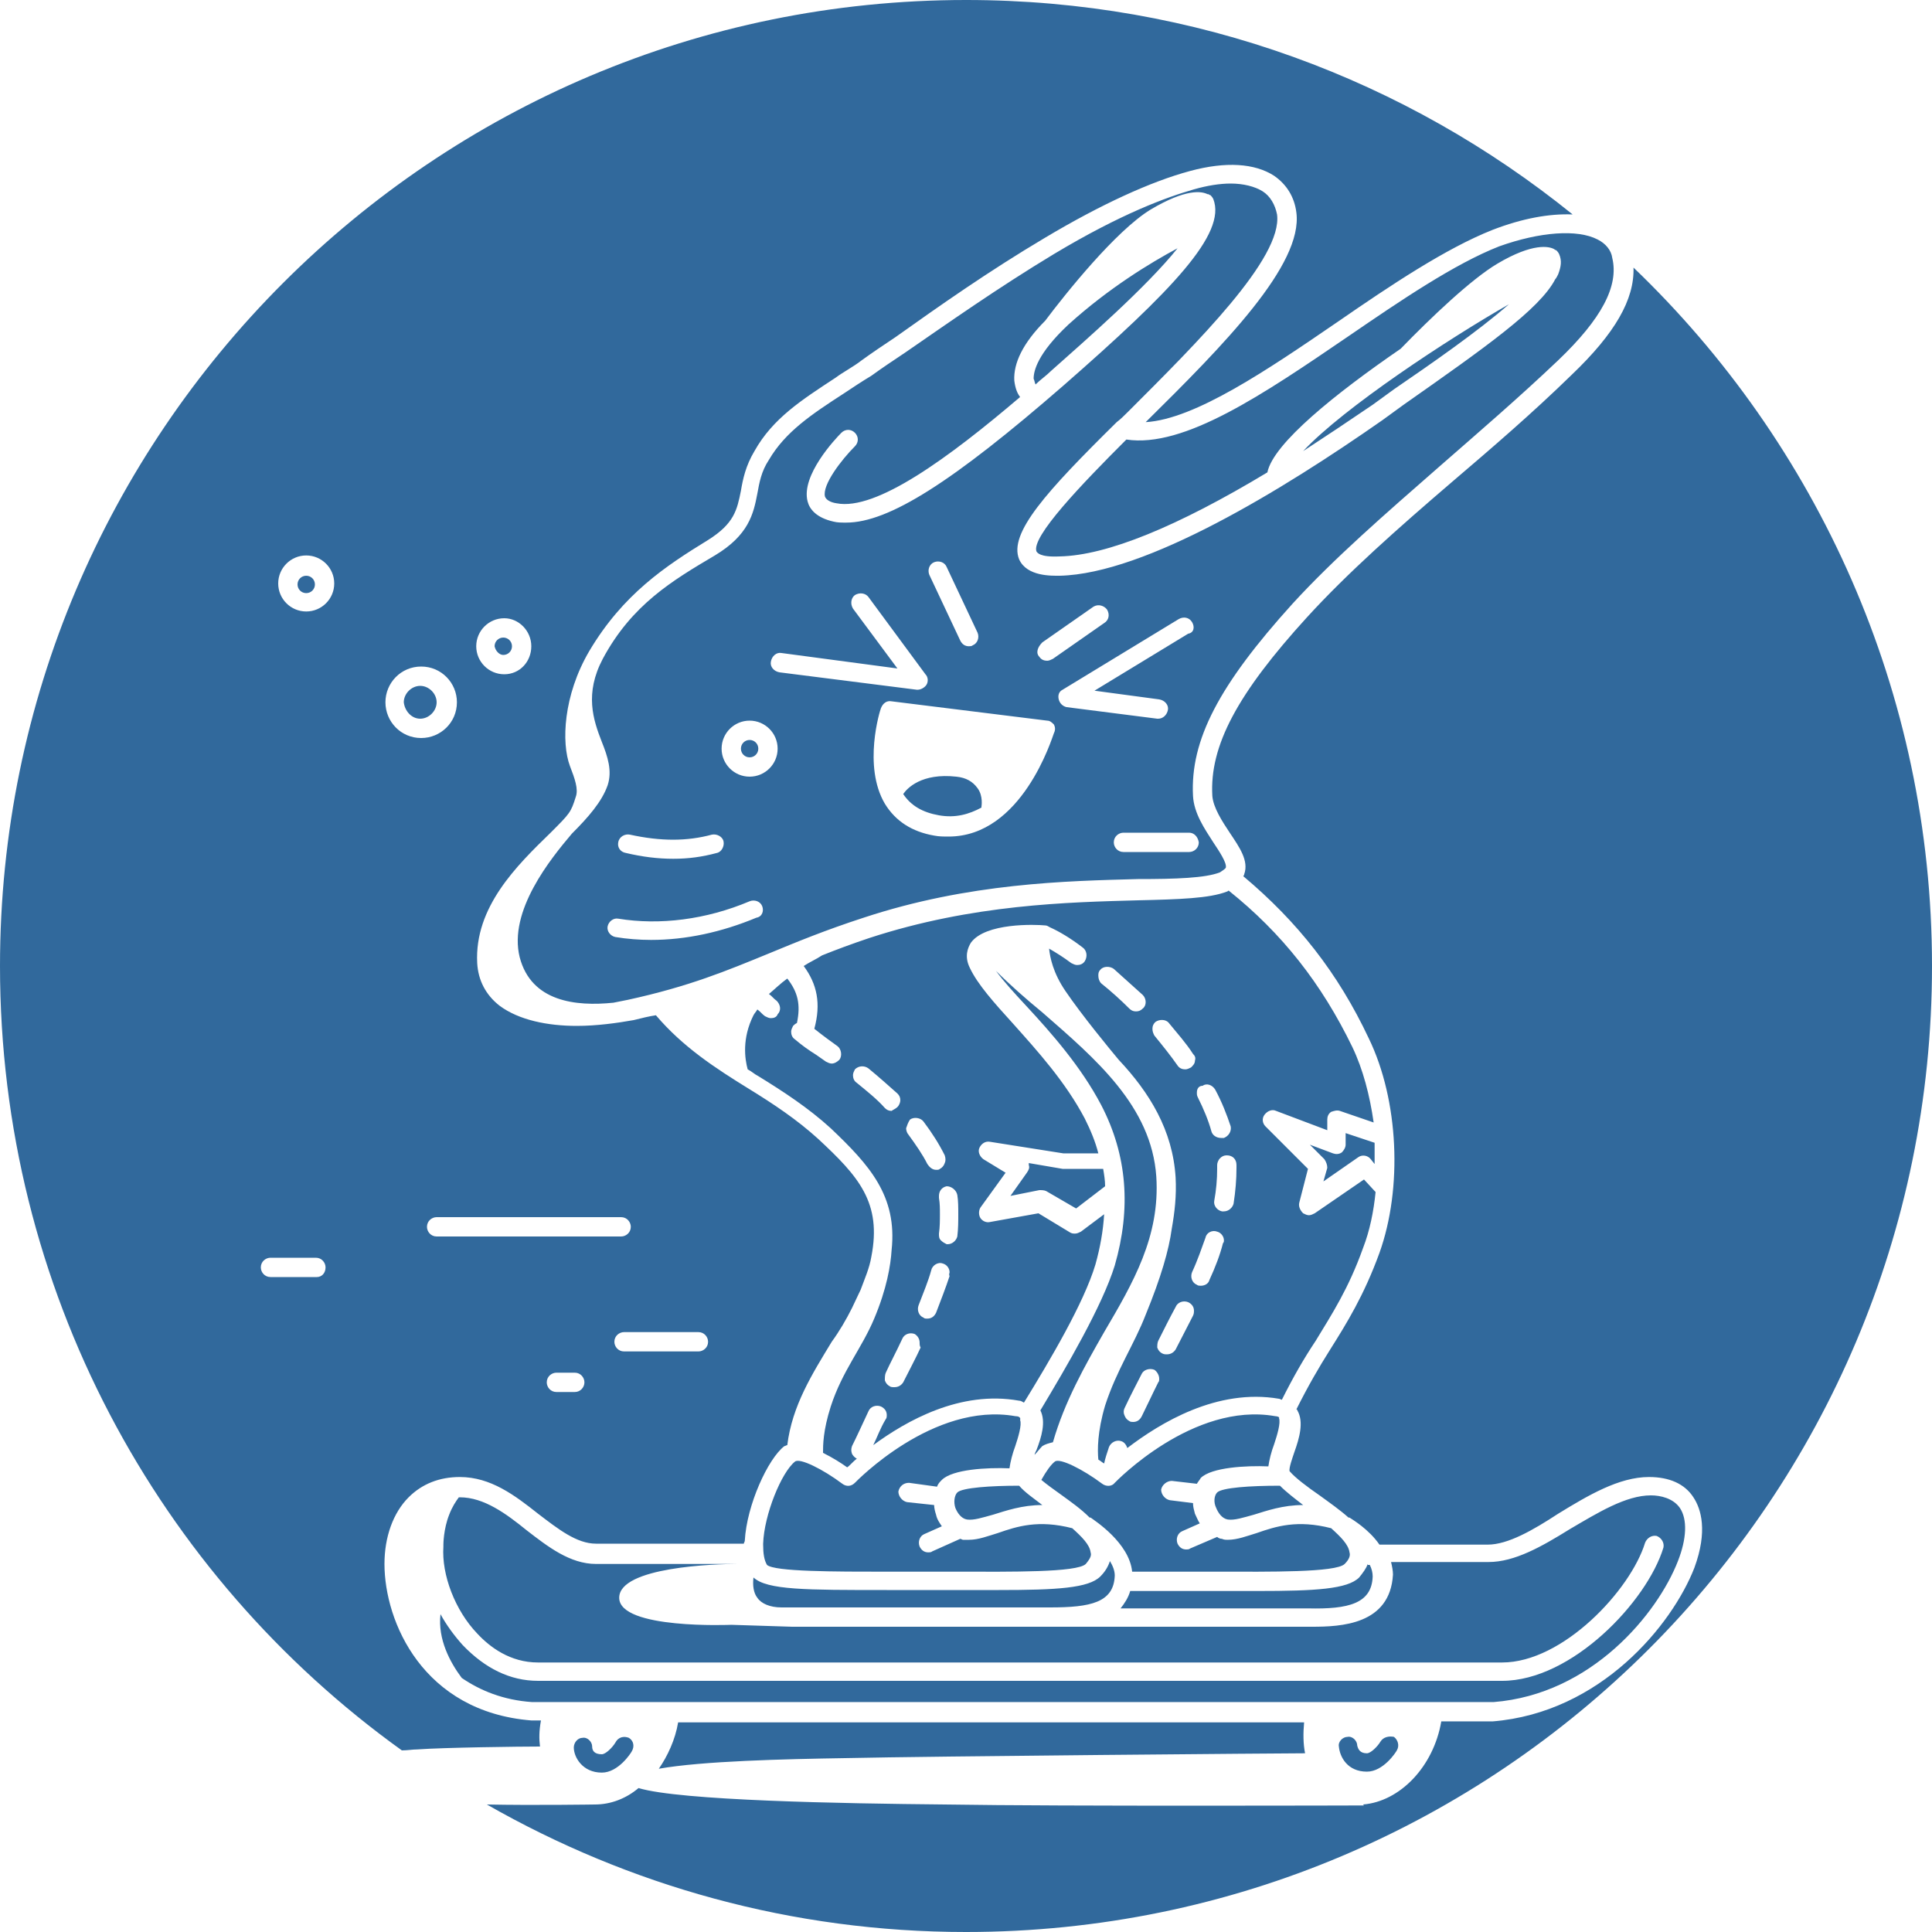 <svg version="1.1" id="图层_1" x="0px" y="0px" width="600px" height="600px" viewBox="0 0 600 600" enable-background="new 0 0 600 600" xml:space="preserve" xmlns="http://www.w3.org/2000/svg" xmlns:xlink="http://www.w3.org/1999/xlink" xmlns:xml="http://www.w3.org/XML/1998/namespace">
  <path fill="#31699C" d="M195.3,539.7c1.5,0.899,1.8,2.7,0.9,4.2c-0.3,0.6-4.2,6.6-9.3,6.6l0,0c-6,0-8.7-4.8-8.7-7.8
	c0-1.5,1.2-3,2.7-3c1.5-0.3,3,1.2,3,2.7c0,1.199,0.6,2.399,3,2.399l0,0c1.2,0,3.3-2.1,4.2-3.6C192,539.4,193.8,539.1,195.3,539.7z
	 M297,241.2c-10.8-1.2-15.3,3.6-16.5,5.4c2.4,3.6,6,5.7,11.1,6.6c5.1,0.9,9.3-0.3,13.2-2.4v-0.3c0,0,0.601-3.3-1.2-5.7
	C302.1,242.7,300,241.5,297,241.2z M396,439.8c-25.5-4.5-49.5,20.4-49.8,20.7c-0.9,1.2-2.7,1.2-3.9,0.3c-6-4.5-13.2-8.1-14.7-6.899
	c-1.199,0.899-2.699,3-4.199,5.699c1.8,1.5,3.899,3,6,4.5c3.3,2.4,6.3,4.5,9,7.2h0.3c1.2,0.9,12,7.8,12.899,16.8h15
	c4.2,0,8.101,0,12,0c15.301,0,36.301,0.301,39-2.399c1.5-1.5,1.801-2.7,1.5-3.601c-0.3-2.399-2.699-4.8-5.699-7.5
	c-10.5-2.699-17.101-0.6-23.101,1.5c-3,0.9-6,2.101-9,2.101c-0.6,0-1.2,0-1.8-0.3c-0.6,0-1.2-0.301-1.5-0.601l-8.4,3.601
	c-0.3,0.3-0.899,0.3-1.199,0.3c-1.2,0-2.101-0.601-2.7-1.8c-0.601-1.5,0-3.301,1.5-3.9l5.399-2.4c-0.6-0.899-0.899-1.8-1.5-3
	c-0.3-1.199-0.6-2.1-0.6-3.3l-7.2-0.899c-1.5-0.301-2.7-1.801-2.7-3.301c0.301-1.5,1.801-2.7,3.301-2.7l7.8,0.9
	c0.3-0.6,0.899-1.2,1.2-1.8c3.3-3.3,14.1-3.9,21-3.601c0.3-2.1,0.899-4.5,1.8-6.899c0.899-2.7,2.1-6.601,1.5-8.101
	C397.5,440.1,396.6,439.8,396,439.8z M130.5,223.2c2.7,0,5.1-2.4,5.1-5.1c0-2.7-2.4-5.1-5.1-5.1s-5.1,2.4-5.1,5.1
	C125.7,220.8,127.8,223.2,130.5,223.2z M321.6,119.4c1.5-1.5,3.301-2.7,4.801-4.2c10.8-9.6,29.699-26.1,39.3-38.1
	c-8.4,4.5-21.3,12.3-33.9,23.7c-9.6,9-10.8,14.4-10.8,16.8C321.3,118.2,321.3,118.8,321.6,119.4z M156.3,203.4
	c1.5,0,2.7-1.2,2.7-2.7s-1.2-2.7-2.7-2.7s-2.7,1.2-2.7,2.7C153.9,202.2,155.1,203.4,156.3,203.4z M496.2,74.4
	c2.399,1.2,4.2,3.3,4.5,5.7c2.1,8.7-3.3,18.9-16.8,31.8c-12.301,11.7-24.9,22.5-36.9,33c-16.8,14.7-32.7,28.5-45.6,42.6
	c-22.801,25.2-31.801,42.3-30.9,59.7c0.3,5.4,3.6,10.2,6.3,14.4c1.8,2.7,4.2,6.3,3.9,7.8c0,0.3-0.9,0.9-1.8,1.5
	c-4.5,1.8-13.801,2.1-25.5,2.1c-22.2,0.6-52.5,1.2-85.2,12c-12,3.9-20.7,7.5-29.4,11.1c-13.2,5.4-24.6,10.2-43.8,14.4
	c-1.5,0.3-3,0.6-4.5,0.9C178.8,312.6,165,311.1,161.4,297.3c-3.6-14.4,9.6-30.6,16.2-38.4c5.1-5.1,9.3-9.9,11.1-15
	c1.5-4.5,0-9-1.8-13.5c-2.7-6.9-5.4-15,0.3-25.8c9-16.8,21.6-24.3,34.8-32.1c10.5-6.3,12-12.9,13.2-19.2c0.6-3.3,1.2-6.9,3.6-10.5
	c5.1-8.7,13.2-14.1,23.4-20.7c2.7-1.8,5.4-3.6,8.4-5.4c3.3-2.4,6.9-4.8,10.5-7.2c13.5-9.3,28.8-20.1,46.2-30.6
	c21-12.6,35.101-17.7,43.5-20.1c4.2-1.2,8.101-1.8,11.4-1.8c3.899,0,7.5,0.9,9.899,2.4c2.4,1.5,3.9,4.2,4.5,7.2
	c1.801,13.5-24.899,39.9-46.199,61.2c-1.2,1.2-2.4,2.4-3.601,3.3l0,0c-21.899,21.6-33.6,34.5-30.3,42.6c2.4,5.4,10.2,5.1,12.6,5.1
	c26.7-0.6,69.301-26.7,100.2-48.3l6.601-4.8C461.1,108,478.2,96,483,86.7c0.3-0.3,0.6-0.9,0.9-1.5c0.899-2.4,1.199-4.2,0.3-6.3
	c-0.3-0.6-0.601-0.9-0.9-1.2l0,0c0,0-0.3,0-0.6-0.3l0,0c-1.5-0.9-6.601-2.1-17.7,4.5c-8.1,4.8-20.7,16.8-30,26.4
	c-20.1,13.8-39.6,29.4-41.4,38.4c-27.899,16.8-49.8,25.8-64.5,26.1c-6.3,0.3-6.899-1.2-7.199-1.5c-1.801-4.5,14.1-21,27.899-34.8
	c18,2.7,42.601-14.1,69-32.1c16.2-11.1,33-22.5,46.8-27.9C478.2,72,489.9,71.1,496.2,74.4z M322.8,204c0.601,0.9,1.5,1.2,2.4,1.2
	c0.6,0,1.2-0.3,1.8-0.6l15.9-11.1c1.5-0.9,1.8-2.7,0.899-4.2c-0.899-1.2-2.7-1.8-4.2-0.9L323.7,199.5
	C322.2,201,321.6,202.8,322.8,204z M250.8,155.7c0.6,2.4,2.7,5.1,8.1,6.3c1.2,0.3,2.4,0.3,3.9,0.3c13.2,0,33-12.6,67.5-42.6
	C363.9,90.3,381,72.6,376.8,61.8c-0.3-0.6-0.6-0.9-0.899-1.2l0,0c0,0-0.301,0-0.601-0.3c0,0,0,0-0.3,0c-1.8-0.9-6.6-1.8-17.7,4.8
	c-10.8,6.6-26.399,26.1-32.7,34.5c-6.899,6.9-9.899,13.2-9.6,18.6c0.3,2.4,0.9,3.9,1.8,5.1c-22.2,18.9-44.7,35.4-57,33
	c-2.1-0.3-3.3-1.2-3.6-2.1c-0.9-3.6,5.1-11.4,9.3-15.6c1.2-1.2,1.2-3,0-4.2c-1.2-1.2-3-1.2-4.2,0
	C259.5,136.2,248.7,147.6,250.8,155.7z M303.6,196.5l-9.6-20.4c-0.6-1.5-2.4-2.1-3.9-1.5s-2.1,2.4-1.5,3.9l9.6,20.4
	c0.6,1.2,1.5,1.8,2.7,1.8c0.3,0,0.899,0,1.199-0.3C303.6,199.8,304.2,198,303.6,196.5z M194.4,264.9c5.1,1.2,9.9,1.8,14.7,1.8
	c4.8,0,9-0.6,13.5-1.8c1.5-0.3,2.4-2.1,2.1-3.6c-0.3-1.5-2.1-2.4-3.6-2.1c-7.8,2.1-15.9,2.1-25.5,0c-1.5-0.3-3.3,0.6-3.6,2.4
	C191.7,263.1,192.6,264.6,194.4,264.9z M236.7,281.4c-0.6-1.5-2.4-2.1-3.9-1.5c-13.5,5.7-27.9,7.5-40.8,5.4c-1.5-0.3-3,0.9-3.3,2.4
	c-0.3,1.5,0.9,3,2.4,3.3c3.6,0.6,7.5,0.9,11.1,0.9c10.8,0,21.9-2.4,32.7-6.9C236.7,284.7,237.3,282.9,236.7,281.4z M241.5,232.5
	c0-4.8-3.9-8.7-8.7-8.7c-4.8,0-8.7,3.9-8.7,8.7s3.9,8.7,8.7,8.7C237.6,241.2,241.5,237.3,241.5,232.5z M284.7,214.2h0.3
	c0.9,0,2.1-0.6,2.7-1.5c0.6-0.9,0.6-2.4-0.3-3.3l-17.7-24c-0.9-1.2-2.7-1.5-4.2-0.6c-1.2,0.9-1.5,2.7-0.6,4.2l13.8,18.6l-36-4.8
	c-1.5-0.3-3,0.9-3.3,2.7c-0.3,1.5,0.9,3,2.7,3.3L284.7,214.2z M327.3,225c-0.6-0.6-1.2-1.2-2.1-1.2l-48.3-6
	c-1.5-0.3-2.7,0.6-3.3,2.1c-0.3,0.6-5.7,18,1.2,29.7c3.3,5.4,8.4,8.7,15.3,9.9c1.5,0.3,3,0.3,4.5,0.3c22.8,0,32.1-30.6,32.7-32.1
	C327.9,226.5,327.6,225.6,327.3,225z M369.3,258.6H348.9c-1.5,0-3,1.2-3,3c0,1.5,1.199,3,3,3H369.3c1.5,0,3-1.2,3-3
	C372,259.8,370.8,258.6,369.3,258.6z M370.2,193.2c-0.9-1.5-2.7-1.8-4.2-0.9l-36,21.9c-1.2,0.6-1.5,1.8-1.2,3
	c0.3,1.2,1.2,2.1,2.4,2.4l28.2,3.6h0.3c1.5,0,2.7-1.2,3-2.7s-0.9-3-2.7-3.3l-20.1-2.7l29.1-17.7
	C370.8,196.5,371.1,194.7,370.2,193.2z M95.1,178.8c-1.5,0-2.7,1.2-2.7,2.7s1.2,2.7,2.7,2.7s2.7-1.2,2.7-2.7S96.6,178.8,95.1,178.8z
	 M232.8,229.8c-1.5,0-2.7,1.2-2.7,2.7s1.2,2.7,2.7,2.7s2.7-1.2,2.7-2.7S234.3,229.8,232.8,229.8z M468.6,94.5
	c-18.899,10.8-51.3,32.1-63.899,45.6c6.899-4.5,14.1-9.3,21.6-14.4l6.601-4.8C444.3,113.1,459,102.9,468.6,94.5z M297.3,463.5
	c-0.9,0.9-1.2,3-0.6,4.8c0.6,1.5,1.8,3.3,3.6,3.601c2.101,0.3,4.8-0.601,8.101-1.5c3.899-1.2,9-3,15.3-3c-2.7-2.101-5.4-3.9-7.2-6
	C307.8,461.4,298.8,462,297.3,463.5z M313.8,371.4l9-1.801c0.601,0,1.5,0,2.101,0.301l9.3,5.399l9-6.899
	c0-1.801-0.3-3.601-0.601-5.4H330l-10.5-1.8c0,0.3,0,0.3,0,0.6c0.3,0.9,0,1.5-0.6,2.4L313.8,371.4z M321.3,451.8
	c0.9-0.899,1.5-1.8,2.4-2.7c0.899-0.6,2.1-0.899,3.3-1.199c3.6-12.601,9.9-23.7,15.9-34.2c9-15.3,17.399-29.7,16.199-48.3
	c-1.5-21.9-18.899-36.6-35.399-51c-5.101-4.2-9.9-8.4-14.4-12.9c2.4,3.3,5.7,6.9,9.601,11.1c7.5,8.101,16.8,18.601,23.1,30.601
	c8.1,15.6,9.3,32.1,4.2,49.8c-3.9,12.6-15,31.5-23.101,45c1.801,3.6,0.301,8.4-1.199,12.3C321.6,450.9,321.3,451.5,321.3,451.8z
	 M378,463.5c-0.9,0.9-1.2,3-0.3,4.8c0.6,1.5,1.8,3.3,3.6,3.601c2.101,0.3,4.8-0.601,8.101-1.5c3.899-1.2,9-3,15.3-3
	c-2.7-2.101-5.101-3.9-7.2-6C388.2,461.4,379.5,462,378,463.5z M428.7,540.9c-0.9,1.5-3,3.6-4.2,3.6c-2.1,0-2.7-1.2-3-2.4
	c0-1.5-1.5-3-3-2.699c-1.5,0-3,1.5-2.7,3c0.3,3.3,2.7,7.8,8.7,7.8l0,0c5.1,0,9-6,9.3-6.601c0.9-1.5,0.3-3.3-0.899-4.199
	C431.4,539.1,429.6,539.4,428.7,540.9z M210.6,534.9c-0.9,5.399-3.3,10.5-6,14.399c13.5-2.399,39-3,57.9-3.3
	c26.7-0.6,137.1-1.5,142.8-1.5c-0.6-3-0.6-6.3-0.3-9.6H210.6z M424.8,485.7c-0.6,1.5-1.5,2.7-2.7,4.2
	c-3.6,3.6-13.5,4.199-31.5,4.199c-3.6,0-7.5,0-12,0c-3.899,0-8.1,0-12,0H351c-0.6,2.101-1.8,3.9-3,5.4c21.9,0,49.2,0,58.2,0
	c12.6,0.3,19.8-1.5,20.1-9.9c0-1.199-0.3-2.399-0.899-3.6H424.8V485.7z M411,366.9l10.8-7.5c1.2-0.9,3-0.601,3.9,0.6l1.2,1.5
	c0-2.1,0-4.5,0-6.6l-9-3v3.6c0,0.9-0.601,1.8-1.2,2.4c-0.9,0.6-1.8,0.6-2.7,0.3l-7.2-2.7l4.5,4.5c0.601,0.9,0.9,1.8,0.9,2.7
	L411,366.9z M167.7,542.4c-6.3,0-30,0.3-38.1,0.899c-1.5,0-3,0.3-4.8,0.3C49.2,489.3,0,400.5,0,300C0,134.4,134.4,0,300,0
	c71.4,0,136.8,24.9,188.4,66.6c-7.2-0.3-15.601,1.2-24.9,4.8c-14.4,5.7-31.5,17.1-48,28.5c-21.9,15-44.4,30.3-59.7,31.2
	c24.3-24,48.9-48.9,46.8-65.1c-0.6-4.8-3-8.7-6.899-11.4c-6-3.9-15-4.5-26.101-1.5c-12.3,3.3-27.899,10.5-45,20.7
	c-17.699,10.5-33,21.3-46.5,30.9c-3.6,2.4-7.2,4.8-10.5,7.2c-2.7,2.1-5.7,3.6-8.1,5.4c-10.5,6.9-19.5,12.6-25.2,22.8
	c-2.7,4.5-3.6,8.7-4.2,12.3c-1.2,6-2.1,10.2-10.2,15.3c-13.2,8.1-26.4,16.8-36.9,34.5c-8.1,13.8-8.7,28.5-6,35.7
	c1.5,3.9,2.7,7.2,1.8,9.6c-1.5,4.8-1.8,5.1-7.8,11.1c-10.5,10.2-23.7,23.1-22.8,40.5c0.3,5.4,2.7,9.9,6.9,13.2c6,4.5,15,6.3,24,6.3
	c6.3,0,12.6-0.899,17.7-1.8c2.4-0.6,4.8-1.2,6.9-1.5c8.4,9.9,18.6,16.5,28.8,22.8c7.8,4.801,15,9.601,21.6,15.601
	c12.6,11.7,19.8,19.8,16.5,36.6c-0.6,3.601-2.1,6.9-3.3,10.2l-2.7,5.7c-1.8,3.6-3.9,7.2-6.3,10.5c-6,9.899-12.3,19.8-13.8,32.1
	c-0.3,0-0.6,0.3-0.9,0.3c-5.1,3.9-11.7,18.301-12.3,29.4c0,0.3-0.3,0.6-0.3,0.9h-45.9c-6,0-11.7-4.5-18-9.301
	c-7.2-5.699-14.7-11.399-24.3-11.399l0,0c-6.3,0-11.7,2.1-15.9,6.3c-4.8,4.8-7.5,12.3-7.5,20.7c0,18,12,45.899,45.6,48.6h3
	C167.4,537.6,167.4,540,167.7,542.4z M147.9,200.7c0,4.8,3.9,8.7,8.7,8.7c4.8,0,8.4-3.9,8.4-8.7c0-4.8-3.9-8.7-8.4-8.7
	C151.8,192,147.9,195.9,147.9,200.7z M181.5,429.3c0-1.5-1.2-3-3-3h-5.7c-1.5,0-3,1.2-3,3c0,1.5,1.2,3,3,3h5.7
	C180.3,432.3,181.5,430.8,181.5,429.3z M193.8,413.7c-1.5,0-3,1.2-3,3c0,1.5,1.2,3,3,3h23.1c1.5,0,3-1.2,3-3c0-1.5-1.2-3-3-3H193.8z
	 M135.6,378c-1.5,0-3,1.2-3,3c0,1.5,1.2,3,3,3h57.3c1.5,0,3-1.2,3-3c0-1.5-1.2-3-3-3H135.6z M119.7,218.1c0,6,4.8,11.1,11.1,11.1
	c6,0,11.1-4.8,11.1-11.1c0-6-4.8-11.1-11.1-11.1C124.5,207,119.7,212.1,119.7,218.1z M101.1,393.6c0-1.5-1.2-3-3-3H84
	c-1.5,0-3,1.2-3,3c0,1.5,1.2,3,3,3h14.4C99.9,396.6,101.1,395.4,101.1,393.6z M103.8,181.2c0-4.8-3.9-8.7-8.7-8.7
	c-4.8,0-8.7,3.9-8.7,8.7c0,4.8,3.9,8.7,8.7,8.7C99.9,189.9,103.8,186,103.8,181.2z M407.4,505.2c-0.301,0-0.601,0-0.9,0
	c-9.3,0-39,0-61.2,0h-18c0,0,0,0-0.3,0s-0.6,0-0.9,0c-0.3,0-0.3,0-0.6,0h-2.1c-11.4,0-38.101,0-58.8,0H246l-18.9-0.601
	c0,0-34.8,1.5-34.8-8.399c0-9.601,30-10.5,36.6-10.5h-43.8c-8.1,0-15-5.4-21.6-10.5c-6.3-5.101-13.2-10.2-20.7-10.2l0,0
	c-0.3,0-0.3,0-0.3,0c-0.9,1.2-2.1,3-3,5.4c-1.8,4.5-1.8,9.3-1.8,9.3l0,0c0,0.3,0,0.3,0,0.6c-0.6,8.7,3.6,19.8,10.5,27
	c3.9,4.2,10.2,9,18.9,9h19.8h259.8h19.8c18.9,0,39.9-22.5,44.4-37.2c0.6-1.5,2.1-2.399,3.6-2.1c1.5,0.6,2.4,2.1,2.1,3.6
	c-5.1,16.801-28.5,41.4-50.1,41.4h-19.8H186.9h-19.8c-8.7,0-16.5-3.9-23.4-11.1c-2.7-3-5.1-6.301-6.9-9.601c-0.9,7.8,3,15,6.6,19.8
	c5.7,3.9,12.9,6.9,21.9,7.5h17.1l0,0h281.4c30.601-2.399,51-27.6,57.3-43.8c2.7-6.899,3-12.899,0.601-16.5c-2.101-3-6-3.899-9-3.899
	l0,0c-7.8,0-16.5,5.399-25.2,10.5c-8.7,5.399-17.1,10.199-25.2,10.199H432c0.3,1.2,0.6,2.7,0.6,3.9
	C431.7,504.6,416.4,505.2,407.4,505.2z M507.3,83.1c0.3,9.9-5.7,20.4-19.2,33.3c-12.3,12-24.899,22.8-37.199,33.3
	c-16.801,14.4-32.4,28.2-45,42c-21.601,23.7-30.301,39.9-29.4,55.5c0.3,3.6,3,7.8,5.4,11.4c3,4.5,6,8.7,4.5,12.9
	c0,0.3-0.301,0.6-0.301,0.6c16.801,14.1,29.4,30,39,50.4c9.301,19.2,10.5,46.5,3.301,66.6c-4.801,13.2-10.2,21.9-15.301,30
	c-3.6,5.7-6.899,11.4-10.5,18.601c0,0,0.301,0,0.301,0.3c2.1,3.6,0.6,8.7-0.9,12.9c-0.6,1.8-1.8,5.1-1.5,6c1.8,2.1,5.4,4.8,9.3,7.5
	c3.3,2.399,6.3,4.5,9,6.899h0.3c0.9,0.601,6,3.601,9.301,8.4H462c6.3,0,14.1-4.5,21.9-9.601C493.2,464.4,502.8,458.7,512.1,458.7
	l0,0c6.301,0,11.101,2.1,13.801,6.3c2.399,3.6,4.5,10.5,0.3,21.9c-6.9,17.699-29.1,45-62.7,47.699h-15.899
	c-2.4,14.101-12.9,24.9-24.301,25.801l0.301,0.3c0,0-93.601,0.3-130.201-0.3c-32.1-0.301-82.2-1.2-95.1-5.101
	c-3.9,3.3-8.7,5.101-13.5,5.101l0,0c0,0-19.2,0.3-33.6,0C195.3,585.6,246,600,300,600c165.6,0,300-134.4,300-300
	C600,214.8,564.3,137.7,507.3,83.1z M420,325.2c3.3,6.899,5.4,15,6.6,23.399l-10.5-3.6c-0.899-0.3-1.8,0-2.699,0.3
	c-0.9,0.601-1.2,1.5-1.2,2.4v3.3l-15.9-6c-1.2-0.6-2.7,0-3.6,1.2c-0.9,1.2-0.601,2.7,0.3,3.6l13.2,13.2l-2.7,10.5
	c-0.3,1.2,0.3,2.4,1.2,3.3c0.6,0.3,1.2,0.601,1.8,0.601s1.2-0.301,1.8-0.601l15.3-10.5l3.601,3.9c-0.601,6-1.8,12-3.9,17.399
	c-4.5,12.601-9.6,20.4-14.7,28.801c-3.6,5.399-6.899,11.1-10.5,18.3c-0.3,0-0.6-0.3-0.899-0.3c-19.2-3.301-36.9,7.5-47.101,15.3
	c-0.3-0.9-0.899-1.8-1.8-2.1c-1.5-0.601-3.3,0.3-3.899,1.8c-0.601,1.8-1.2,3.6-1.5,5.1c-0.601-0.3-1.2-0.899-1.801-1.2
	c-0.3-3-0.3-8.699,2.101-16.8c3.6-11.1,9-18.9,12.6-28.199C360.6,396.6,363,388.2,363.9,381.6c0.899-5.1,1.5-10.199,1.199-15.899
	C364.2,351,357,339.301,347.4,329.1c-3-3.6-11.4-13.799-16.5-21.299C327,302.1,326.1,297.3,325.8,294.6c2.101,1.2,4.5,2.7,6.9,4.5
	c0.6,0.3,1.2,0.6,1.8,0.6c0.9,0,1.8-0.3,2.4-1.2c0.899-1.5,0.6-3.3-0.601-4.2c-3.899-3-7.5-5.1-10.2-6.3c-0.6-0.3-0.899-0.6-1.5-0.6
	c-3-0.3-18.6-0.9-23.1,5.4c-0.9,1.5-2.1,4.2-0.3,7.799c2.399,5.101,7.5,10.801,13.5,17.4c7.5,8.4,16.2,18,22.2,29.4
	c1.8,3.6,3.3,7.199,4.199,10.8h-10.8l-22.8-3.601c-1.5-0.299-2.7,0.601-3.3,1.801c-0.6,1.199,0,2.699,1.2,3.6l6.899,4.2l-7.8,10.8
	c-0.6,0.9-0.6,2.4,0,3.301c0.601,0.899,1.8,1.5,3,1.199l15-2.699l9.9,6c0.6,0.299,0.899,0.299,1.5,0.299c0.6,0,1.2-0.299,1.8-0.6
	l7.2-5.4c-0.3,5.101-1.2,10.201-2.7,15.601c-3.6,12-14.1,29.7-22.2,42.9c-0.6-0.301-0.899-0.601-1.5-0.601
	c-18.3-3.3-35.1,6.3-45.3,13.8c1.2-2.399,2.1-5.1,3.9-8.1l0,0l0,0c0.3-0.3,0.3-0.9,0.3-1.2c0-1.2-0.6-2.1-1.8-2.7
	c-1.5-0.6-3.3,0-3.9,1.5l0,0c-2.1,4.5-3.6,7.801-5.1,10.801c-0.3,0.899-0.3,1.5,0,2.399c0.3,0.601,0.9,1.2,1.5,1.5
	c-1.2,0.9-2.1,2.101-3,2.7c-2.1-1.5-4.5-3-7.5-4.5c0-2.4,0-6.9,2.4-14.4c3.6-11.1,9.6-17.999,13.5-27.3c3.9-9.3,5.1-16.5,5.4-21.3
	c1.8-16.8-6.9-26.399-18.9-37.8c-6.9-6.301-14.7-11.4-22.5-16.2c-1.2-0.601-2.1-1.5-3.3-2.101c-0.9-3.299-1.8-9.6,1.8-16.799
	c0.3-0.601,0.9-1.201,1.2-1.801c0.9,0.6,1.5,1.5,2.4,2.1c0.6,0.301,1.2,0.601,1.8,0.601c0.9,0,1.8-0.3,2.1-1.2
	c1.2-1.199,0.9-3-0.3-4.199c-0.9-0.601-1.5-1.5-2.4-2.101c1.8-1.5,3.6-3.3,5.7-4.8c3.3,4.199,4.2,8.1,3,13.8
	c-0.6,0.3-0.9,0.601-1.2,0.899c-0.3,0.601-0.6,1.201-0.6,1.801c0,0.9,0.3,1.8,1.2,2.4l0,0c2.1,1.799,4.2,3.299,6.6,4.799l3,2.101
	c0.6,0.3,1.2,0.601,1.8,0.601c0.9,0,1.8-0.601,2.4-1.201c0.9-1.199,0.6-3.299-0.6-4.199c-1.2-0.9-2.1-1.5-3.3-2.4
	c-1.2-0.9-2.4-1.8-3.9-3c2.1-7.8,0.9-13.8-3.3-19.5c1.8-1.2,3.9-2.1,5.7-3.3c4.5-1.8,9.3-3.6,14.7-5.4
	c32.101-10.5,61.8-11.1,83.4-11.7c12.899-0.3,22.2-0.6,27.6-2.7c0.3,0,0.3-0.3,0.601-0.3C398.1,289.8,410.4,305.4,420,325.2z
	 M281.4,350.4c0,0.6,0.3,1.5,0.6,1.8l0,0c2.4,3.3,4.5,6.3,6,9.3c0.6,0.9,1.5,1.8,2.7,1.8c0.6,0,0.9,0,1.2-0.3
	c0.6-0.3,1.2-0.9,1.5-1.8c0.3-0.601,0.3-1.5,0-2.4c-1.8-3.6-3.9-6.899-6.6-10.5c-0.9-1.2-3-1.5-4.2-0.6
	C282,348.6,281.7,349.5,281.4,350.4z M278.7,343.8c0.6-0.6,0.9-1.5,0.9-2.1c0-0.9-0.3-1.5-0.9-2.101c-2.7-2.399-5.7-5.1-9-7.8
	c-1.2-0.899-3-0.899-4.2,0.3c-0.3,0.601-0.6,1.2-0.6,1.801c0,0.899,0.3,1.8,1.2,2.399c3.3,2.7,6.3,5.101,8.7,7.8
	c0.6,0.601,1.2,0.9,2.1,0.9C277.2,344.7,278.1,344.4,278.7,343.8z M285.6,417c0-1.2-0.6-2.1-1.5-2.7c-1.5-0.6-3.3,0-3.9,1.5l0,0
	c-1.8,3.9-3.9,7.8-5.1,10.5c-0.3,0.601-0.3,1.5-0.3,2.4c0.3,0.899,0.9,1.5,1.5,1.8c0.3,0.3,0.9,0.3,1.5,0.3c1.2,0,2.1-0.6,2.7-1.5
	c2.1-4.199,3.9-7.5,5.4-10.8C285.6,417.9,285.6,417.6,285.6,417z M294.9,395.1c0-1.199-0.9-2.399-2.1-2.699
	c-1.5-0.601-3.3,0.6-3.6,2.1c-0.9,3.3-2.4,6.9-3.9,10.8c-0.6,1.5,0,3.3,1.5,3.9c0.3,0.3,0.6,0.3,1.2,0.3c1.2,0,2.1-0.6,2.7-1.8
	c1.5-3.9,3-7.8,4.2-11.4C294.6,395.7,294.9,395.4,294.9,395.1z M297.6,377.1c0-2.1,0-4.199-0.3-6c-0.3-1.5-1.8-2.699-3.3-2.699
	c-1.5,0.3-2.4,1.5-2.4,3c0,0.3,0,0.3,0,0.6c0.3,1.8,0.3,3.3,0.3,5.1c0,1.801,0,3.9-0.3,6c0,0.9,0,1.5,0.6,2.101
	c0.6,0.6,1.2,0.899,1.8,1.2h0.3c1.5,0,2.7-1.2,3-2.4C297.6,381.6,297.6,379.2,297.6,377.1z M371.7,339.3c0,0.601,0,0.9,0.3,1.5l0,0
	c1.8,3.601,3.3,7.2,4.2,10.5c0.3,1.2,1.5,2.101,3,2.101c0.3,0,0.6,0,0.899,0c1.5-0.601,2.4-2.101,2.101-3.601
	c-1.2-3.6-2.7-7.5-4.8-11.399c-0.9-1.5-2.7-2.101-3.9-1.2C372.3,337.2,371.7,338.1,371.7,339.3z M354.9,309c-3-2.7-6-5.4-9-8.1
	c-1.2-0.9-3.301-0.9-4.2,0.3c-0.601,0.6-0.601,1.2-0.601,1.8c0,0.9,0.301,1.8,0.9,2.4l0,0c3,2.399,6,5.1,8.7,7.8
	c0.6,0.6,1.2,0.899,2.1,0.899c0.9,0,1.5-0.3,2.101-0.899C356.1,312.3,356.1,310.2,354.9,309z M365.7,330.9
	c0.6,0.899,1.5,1.199,2.399,1.199c0.601,0,1.2-0.3,1.801-0.6c0.6-0.6,1.199-1.2,1.199-2.1c0.301-0.9,0-1.5-0.6-2.101
	c-2.1-3.3-4.8-6.3-7.5-9.6c-0.9-1.2-3-1.2-4.2-0.3c-0.6,0.6-0.899,1.199-0.899,2.1s0.3,1.5,0.6,2.1
	C361.2,324.9,363.6,327.9,365.7,330.9z M360,428.1c0-0.899-0.6-2.1-1.5-2.699c-1.5-0.601-3.3,0-3.9,1.199
	c-1.5,3-3.6,6.9-5.399,10.801c-0.3,0.6-0.3,1.5,0,2.1c0.3,0.9,0.899,1.5,1.5,1.8c0.3,0.3,0.899,0.3,1.2,0.3
	c1.199,0,2.1-0.6,2.699-1.8c1.5-3,3-6.3,5.101-10.5C360,429,360,428.7,360,428.1z M370.8,407.1c0-1.199-0.6-2.1-1.8-2.699
	c-1.5-0.601-3.3,0-3.9,1.5c-1.8,3.3-3.6,6.899-5.399,10.5c-0.3,0.6-0.3,1.5-0.3,2.1c0.3,0.9,0.899,1.5,1.5,1.8
	c0.6,0.3,0.899,0.3,1.5,0.3c1.199,0,2.1-0.6,2.699-1.5c1.801-3.6,3.601-6.899,5.4-10.5C370.8,408,370.8,407.4,370.8,407.1z
	 M380.1,385.2c0-1.2-0.899-2.4-2.1-2.7c-1.5-0.6-3.3,0.3-3.6,1.8c-1.2,3.3-2.4,6.9-4.2,10.8c-0.601,1.5,0,3.301,1.5,3.9
	c0.3,0.3,0.899,0.3,1.2,0.3c1.199,0,2.399-0.6,2.699-1.8c1.801-3.9,3.301-7.8,4.2-11.4C380.1,385.8,380.1,385.5,380.1,385.2z
	 M384,361.8c0-1.8-1.2-3-3-3c-0.9,0-1.5,0.3-2.1,0.9c-0.601,0.6-0.9,1.5-0.9,2.1c0,0.3,0,0.9,0,1.2c0,3.3-0.3,6.6-0.9,9.9
	c-0.3,1.5,0.9,3,2.4,3.3c0.3,0,0.3,0,0.6,0c1.5,0,2.7-1.2,3-2.4c0.601-3.899,0.9-7.5,0.9-11.1V361.8z M235.2,496.2
	c1.2,1.8,3.9,3,7.5,3h21.9c22.2,0,51.3,0,60.9,0h0.6c12.601,0,19.801-1.5,20.101-9.9c0-1.5-0.601-3-1.5-4.5
	c-0.601,1.8-1.5,3.3-3,4.8c-3.601,3.601-13.5,4.2-31.5,4.2c-3.601,0-7.5,0-12,0c-3.9,0-8.1,0-12,0h-10.8c-25.2,0-37.2,0-41.4-3.899
	C233.7,492.3,234,494.7,235.2,496.2z M315.3,439.8c-25.5-4.5-49.5,20.4-49.8,20.7c-1.2,1.2-2.7,1.2-3.9,0.3
	c-6-4.5-13.2-8.1-14.7-6.899l0,0c-4.2,3.3-9.6,16.5-9.9,25.5v0.3c0,2.7,0.3,4.8,1.2,6.3c2.4,2.1,21,2.1,37.2,2.1h10.8
	c4.2,0,8.1,0,12,0c15.3,0,36.3,0.301,39-2.399c1.5-1.8,1.8-2.7,1.5-3.601c-0.3-2.399-2.7-4.8-5.7-7.5c-10.5-2.699-17.1-0.6-23.1,1.5
	c-3,0.9-6,2.101-9,2.101c-0.601,0-1.2,0-1.801,0c-0.3,0-0.6-0.3-0.899-0.3l-8.7,3.899c-0.3,0.3-0.9,0.3-1.2,0.3
	c-1.2,0-2.1-0.6-2.7-1.8c-0.6-1.5,0-3.3,1.5-3.899l5.4-2.4c-0.6-0.9-1.5-2.1-1.8-3.6c-0.3-0.9-0.6-2.101-0.6-3l-8.4-0.9
	c-1.5-0.3-2.7-1.8-2.7-3.3c0.3-1.5,1.5-2.7,3.3-2.7l8.7,1.2c0.3-0.9,0.9-1.5,1.5-2.101c3.3-3.3,14.1-3.899,21-3.6
	c0.3-2.1,0.9-4.5,1.8-6.9c0.9-2.699,2.101-6.6,1.5-8.1C317.1,440.1,316.2,439.8,315.3,439.8z" class="color c1"/>
</svg>